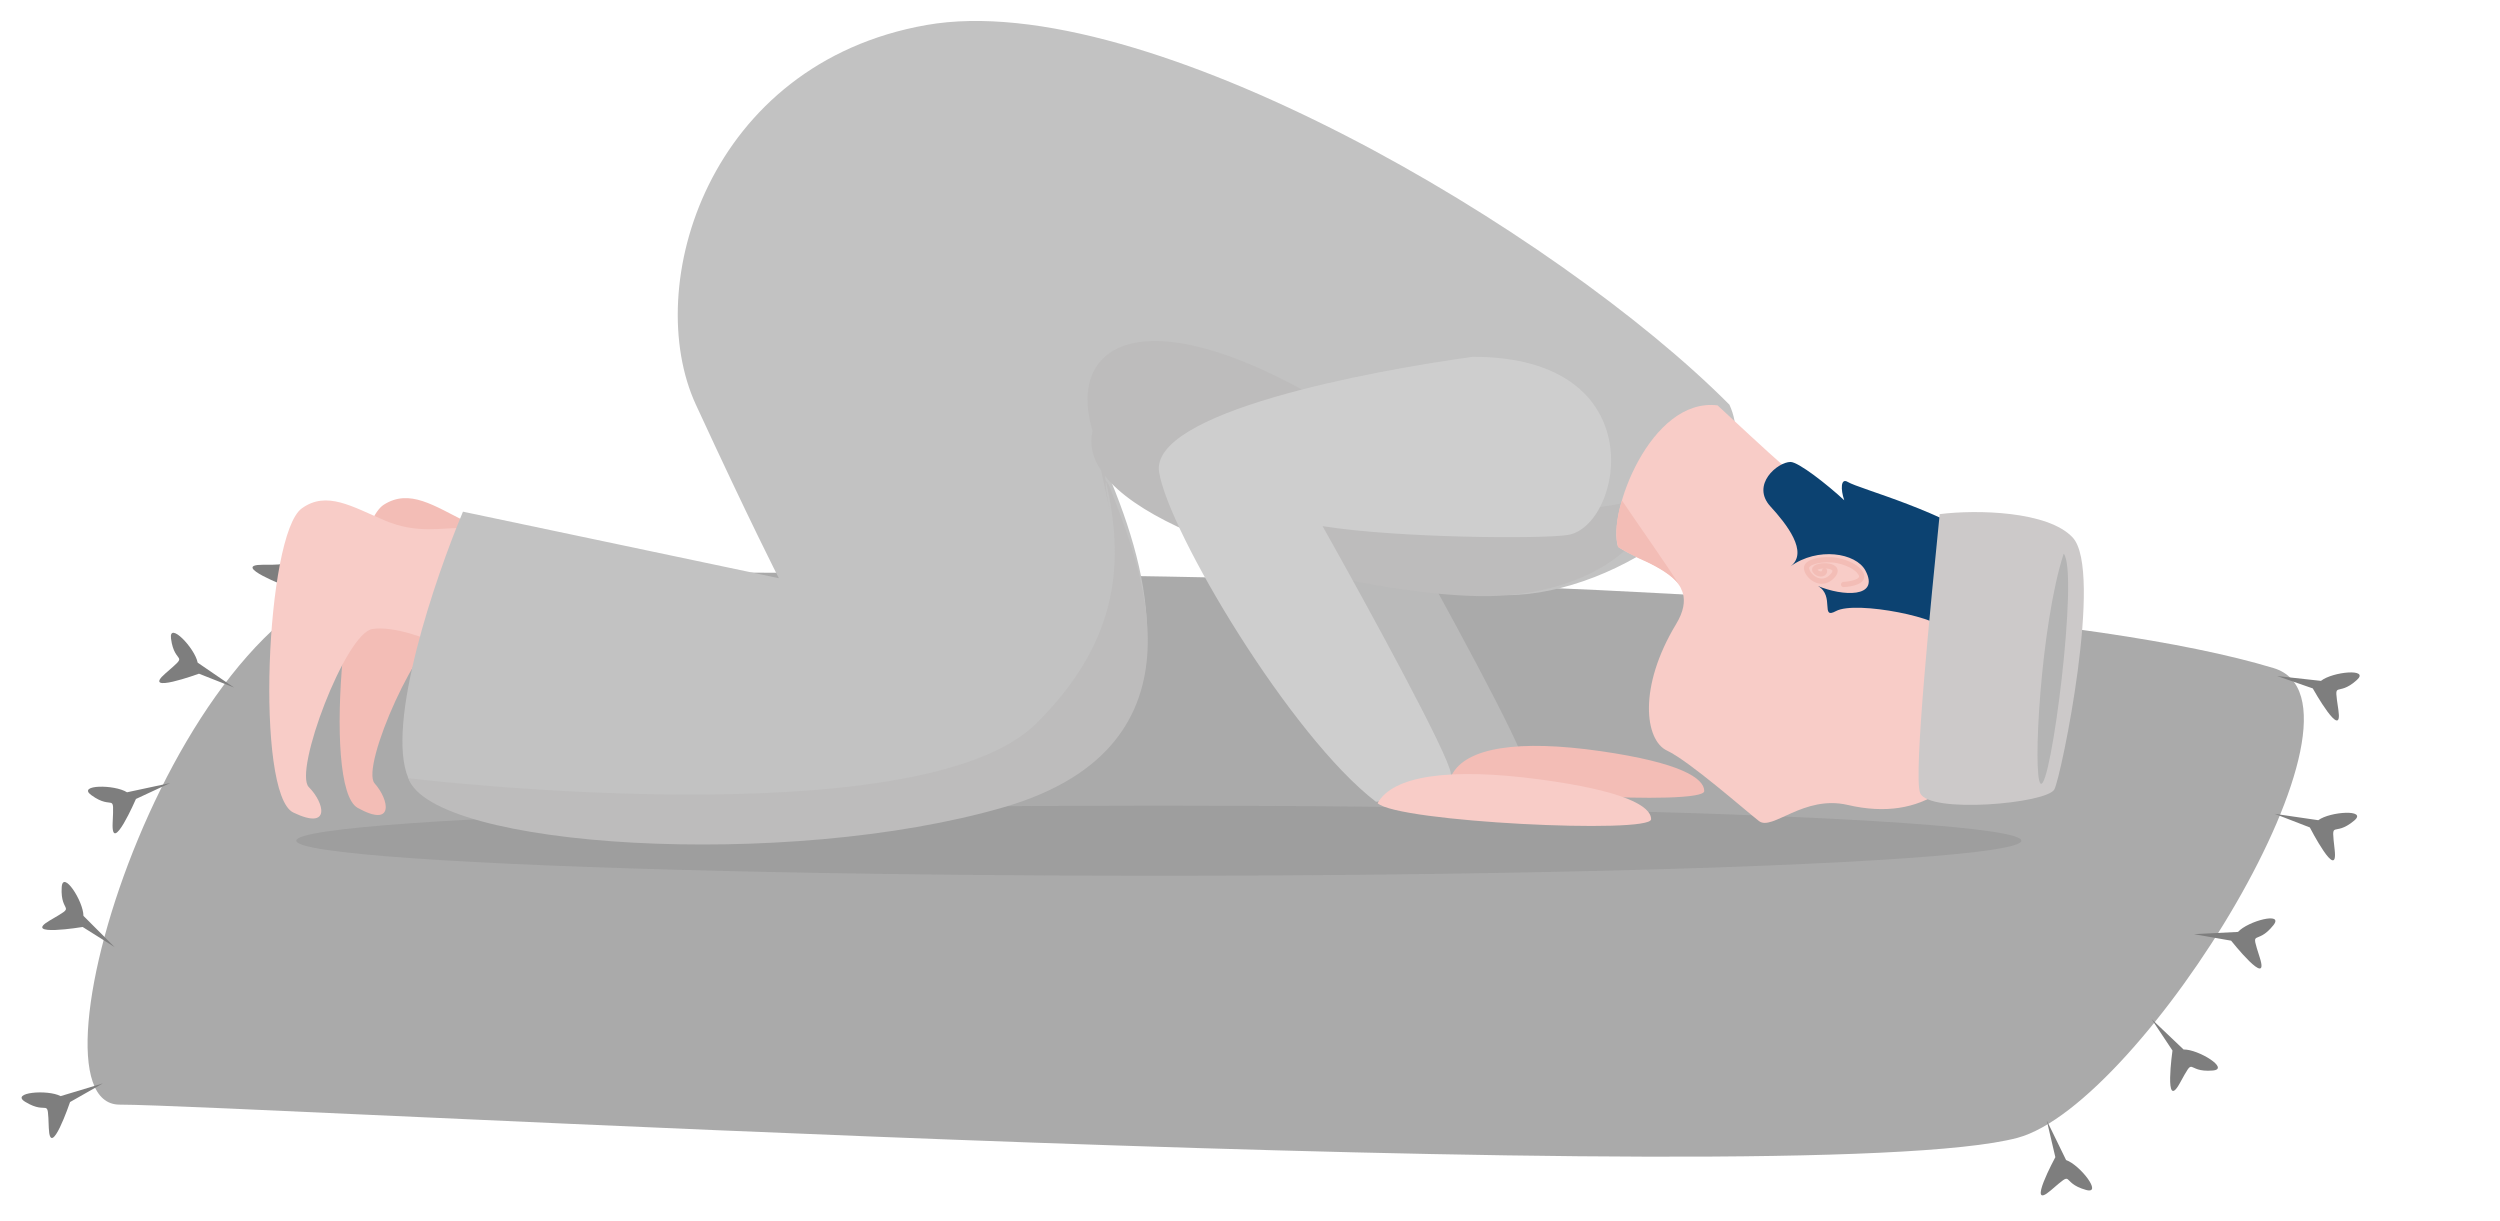 <svg width="477" height="233" viewBox="0 0 477 233" fill="none" xmlns="http://www.w3.org/2000/svg">
<g filter="url(#filter0_d_55_2833)">
<path d="M54.91 107.992L58.239 114.378L56.105 106.235C57.523 103.785 57.153 96.61 55.274 99.429C52.326 103.851 56.428 103.749 50.121 103.756C43.813 103.762 54.91 107.992 54.91 107.992Z" fill="#7E7E7E"/>
<path d="M433.817 123.476C365.015 102.655 132.355 105.371 75.322 105.371C34.663 105.371 2.898 206.763 22.815 206.763C45.229 206.763 344.193 223.964 384.931 213.1C408.695 206.763 455.98 130.184 433.817 123.476Z" fill="#AAAAAA"/>
<ellipse cx="221.101" cy="156.405" rx="164.573" ry="6.689" fill="#9E9E9E"/>
<path d="M235.312 84.602C233.406 73.17 279.757 67.454 299.903 64.675C316.576 69.439 318.957 93.852 313.301 96.532C308.775 98.675 280.684 97.133 266.492 94.85C275.027 110.034 290.733 138.749 290.971 142.084C291.21 145.418 281.544 147.046 276.681 147.443C260.387 134.97 237.217 96.035 235.312 84.602Z" fill="#BABABA"/>
<path d="M305.464 139.327C289.648 137.042 279.66 138.643 276.997 143.873C280.493 147.48 325.173 149.796 325.173 146.937C325.173 144.442 320.5 141.499 305.464 139.327Z" fill="#F3BDB6"/>
<path d="M88.973 95.564C94.899 98.487 99.764 97.507 103.612 97.82C106.692 104.257 101.111 116.797 98.583 120.067C95.882 118.562 89.451 115.653 85.327 116.061C80.171 116.572 68.695 142.344 71.481 145.473C74.267 148.603 75.3 154.058 68.243 150.142C61.186 146.225 66.071 96.875 73.219 92.306C78.153 89.153 82.815 92.527 88.973 95.564Z" fill="#F3BDB6"/>
<path d="M73.495 95.341C79.581 97.916 84.38 96.656 88.241 96.746C91.688 102.994 86.842 115.835 84.507 119.247C81.724 117.9 75.135 115.369 71.041 116.015C65.924 116.823 55.959 143.217 58.922 146.179C61.884 149.142 63.231 154.528 55.959 151.027C48.688 147.526 50.708 97.976 57.579 93.001C62.322 89.567 67.171 92.666 73.495 95.341Z" fill="#F8CCC7"/>
<path d="M176.762 0.773C218.429 -6.58 297.088 40.125 329.973 73.214C337.326 89.146 308.925 109.558 287.479 109.558C269.349 109.558 233.938 104.605 212.071 88.016C220.667 108.961 224.699 133.03 201.62 144.486C164.036 163.141 83.431 157.354 77.916 144.486C73.504 134.191 83.022 106.29 88.333 93.627L148.607 106.32C148.607 106.32 143.214 95.837 132.776 73.214C122.338 50.59 135.094 8.126 176.762 0.773Z" fill="#C2C2C2"/>
<path d="M255.437 74.416C268.694 82.612 276.588 98.788 310.875 91.771C319.902 89.924 311.932 108.419 285.675 109.694C267.621 110.57 222.03 101.095 210.768 86.733C210.857 87.107 210.944 87.482 211.028 87.857C211.152 87.655 211.49 88.197 212.185 90.072C216.696 102.235 232.593 138.059 191.541 150.013C150.047 162.097 82.497 157.831 77.916 144.485C77.916 144.485 175.3 156.272 197.723 134.035C214.069 117.826 214.319 102.48 211.028 87.857C210.773 88.274 211.431 91.867 211.735 93.418C211.894 94.233 211.955 94.484 211.735 93.418C211.52 92.379 211.036 90.085 210.115 85.836C208.487 83.421 207.838 80.876 208.451 78.224C203.265 60.739 219.447 52.168 255.437 74.416Z" fill="#BDBCBC"/>
<path d="M221.165 86.139C219.259 74.706 260.883 66.855 281.029 64.076C315.984 64.076 309.575 96.387 299.154 98.069C294.21 98.866 266.537 98.669 252.345 96.387C260.88 111.571 276.586 140.286 276.824 143.62C277.063 146.955 267.396 148.582 262.534 148.979C246.24 136.507 223.07 97.572 221.165 86.139Z" fill="#CECECE"/>
<path d="M293.684 144.7C276.552 142.416 265.734 144.016 262.849 149.246C266.636 152.853 315.031 155.17 315.031 152.31C315.031 149.815 309.97 146.872 293.684 144.7Z" fill="#F8CCC7"/>
<path d="M352.542 93.936C348.281 92.814 334.723 79.793 327.715 73.346C314.931 71.775 306.656 93.946 308.712 100.3C312.637 103.384 325.63 105.439 319.799 115.083C312.51 127.138 313.855 137.248 318.06 139.21C322.265 141.173 333.085 150.693 335.608 152.655C338.131 154.618 344.132 147.62 352.542 149.583C381.877 156.428 385.062 117.063 383.38 108.092C381.698 99.121 357.869 95.337 352.542 93.936Z" fill="#F8CCC7"/>
<path d="M380.838 100.97C388.472 106.938 377.657 133.181 371.296 145.557V116.584C371.296 113.982 354.12 110.512 350.304 112.594C347.25 114.259 350.12 109.725 346.881 107.816C351.461 109.75 358.758 110.181 355.926 104.863C354.12 101.471 346.776 100.305 341.629 104.064C345.157 101.404 340.866 95.973 337.812 92.642C333.995 88.478 339.2 84.141 341.629 84.141C343.148 84.141 348.604 88.417 351.883 91.45C351.164 89.376 351.199 87.121 352.559 87.958C354.814 89.346 371.296 93.51 380.838 100.97Z" fill="#0C4271"/>
<path d="M366.359 147.296C365.047 144.071 368.392 111.171 370.094 94.095C377.14 93.204 390.756 93.496 395.464 98.552C401.35 104.872 393.337 143.884 391.985 146.599C390.633 149.313 367.999 151.327 366.359 147.296Z" fill="#CCC9C9"/>
<path d="M393.751 101.637C389.346 115.179 387.779 144.232 389.346 145.51C391.306 147.107 396.664 105.066 393.751 101.637Z" fill="#B4B4B4"/>
<path d="M309.467 91.485C312.616 96.158 318.798 104.906 320.481 107.751C320.552 107.863 320.611 107.966 320.658 108.059C320.84 108.385 320.93 108.591 320.909 108.651C320.873 108.756 320.902 108.534 320.658 108.059C320.607 107.966 320.547 107.863 320.481 107.751C319.797 106.677 317.916 104.762 312.594 102.487C311.495 101.941 310.332 101.334 308.737 100.394C308.115 98.108 308.393 94.816 309.467 91.485Z" fill="#F3BDB6"/>
<path d="M351.759 107.518C353.193 107.452 355.863 106.954 355.072 105.491C354.083 103.661 350.638 102.815 349.451 102.815C346.729 102.652 344.687 103.39 344.687 104.353C344.687 105.824 347.5 108.317 349.676 105.844C351.852 103.372 345.424 103.629 346.32 104.923C346.872 105.722 348.121 105.701 348.121 104.923" stroke="#F3BDB6" stroke-linecap="round"/>
<path d="M13.367 206.27L19.626 202.709L11.567 205.141C9.067 203.813 1.91 204.447 4.797 206.221C9.324 209.004 9.071 204.909 9.31 211.212C9.548 217.515 13.367 206.27 13.367 206.27Z" fill="#7E7E7E"/>
<path d="M15.774 172.868L21.868 176.706L15.921 170.748C15.912 167.917 11.975 161.907 11.773 165.289C11.456 170.594 14.947 168.439 9.503 171.623C4.059 174.807 15.774 172.868 15.774 172.868Z" fill="#7E7E7E"/>
<path d="M25.939 148.442L32.468 145.403L24.237 147.169C21.854 145.642 14.669 145.69 17.401 147.694C21.687 150.837 21.769 146.735 21.492 153.036C21.216 159.337 25.939 148.442 25.939 148.442Z" fill="#7E7E7E"/>
<path d="M37.963 124.541L44.661 127.185L37.714 122.431C37.181 119.651 32.2 114.473 32.628 117.834C33.298 123.106 36.33 120.342 31.569 124.479C26.808 128.616 37.963 124.541 37.963 124.541Z" fill="#7E7E7E"/>
<path d="M392.16 216.788L390.518 209.776L394.211 217.34C396.885 218.272 401.284 223.952 398.021 223.041C392.902 221.612 396.078 219.013 391.293 223.123C386.508 227.232 392.16 216.788 392.16 216.788Z" fill="#7E7E7E"/>
<path d="M414.508 196.441L410.523 190.442L416.623 196.243C419.454 196.183 425.558 199.973 422.182 200.257C416.886 200.702 418.956 197.16 415.904 202.68C412.853 208.2 414.508 196.441 414.508 196.441Z" fill="#7E7E7E"/>
<path d="M425.698 175.48L418.604 174.237L427.011 173.81C428.917 171.717 435.869 169.901 433.75 172.545C430.426 176.691 429.283 172.75 431.183 178.764C433.084 184.779 425.698 175.48 425.698 175.48Z" fill="#7E7E7E"/>
<path d="M440.716 153.876L434 151.277L442.329 152.494C444.606 150.812 451.778 150.383 449.185 152.564C445.118 155.984 444.763 151.896 445.457 158.165C446.151 164.434 440.716 153.876 440.716 153.876Z" fill="#7E7E7E"/>
<path d="M441.275 127.348L434.472 124.985L442.839 125.91C445.055 124.149 452.208 123.469 449.693 125.739C445.748 129.3 445.251 125.227 446.164 131.468C447.077 137.709 441.275 127.348 441.275 127.348Z" fill="#7E7E7E"/>
</g>
<defs>
<filter id="filter0_d_55_2833" x="0.122" y="0" width="454.1" height="232.08" filterUnits="userSpaceOnUse" color-interpolation-filters="sRGB">
<feFlood flood-opacity="0" result="BackgroundImageFix"/>
<feColorMatrix in="SourceAlpha" type="matrix" values="0 0 0 0 0 0 0 0 0 0 0 0 0 0 0 0 0 0 127 0" result="hardAlpha"/>
<feOffset dy="4"/>
<feGaussianBlur stdDeviation="2"/>
<feComposite in2="hardAlpha" operator="out"/>
<feColorMatrix type="matrix" values="0 0 0 0 0 0 0 0 0 0 0 0 0 0 0 0 0 0 0.25 0"/>
<feBlend mode="normal" in2="BackgroundImageFix" result="effect1_dropShadow_55_2833"/>
<feBlend mode="normal" in="SourceGraphic" in2="effect1_dropShadow_55_2833" result="shape"/>
</filter>
</defs>
</svg>
